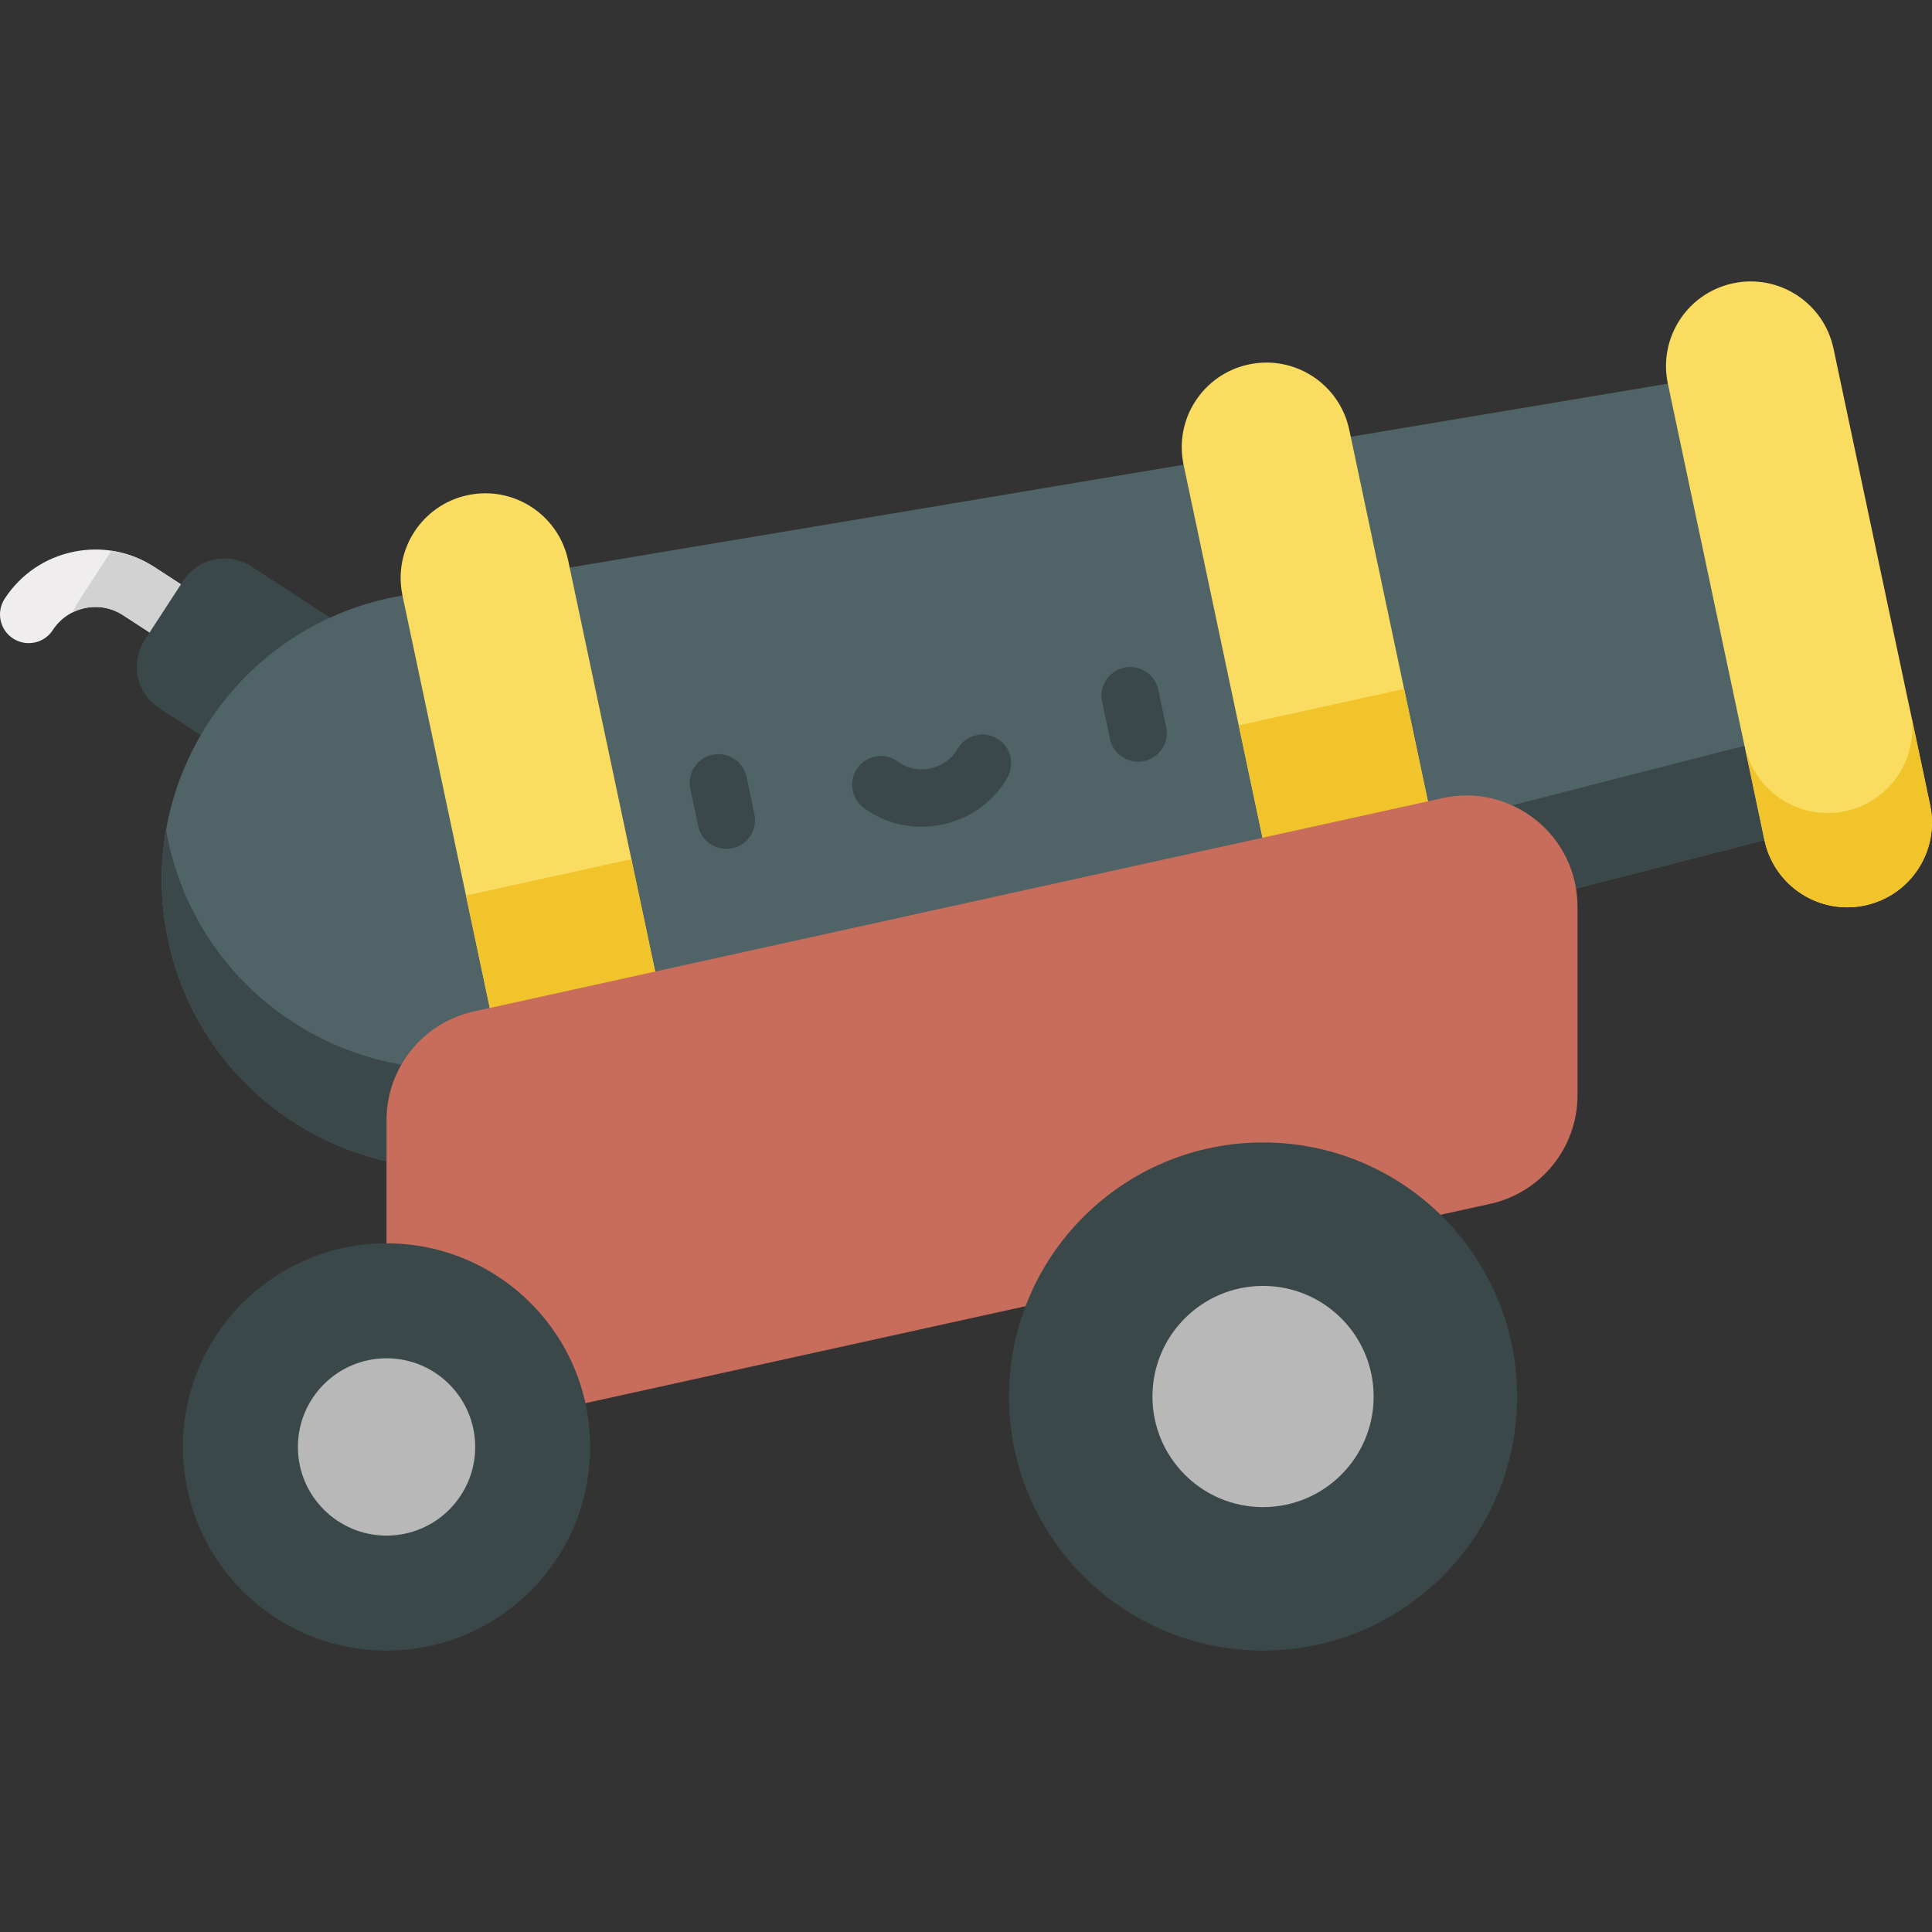 <?xml version="1.0" encoding="iso-8859-1"?>
<!-- Generator: Adobe Illustrator 19.0.0, SVG Export Plug-In . SVG Version: 6.00 Build 0)  -->
<svg version="1.1" id="Capa_1" xmlns="http://www.w3.org/2000/svg" xmlns:xlink="http://www.w3.org/1999/xlink" x="0px" y="0px"
	 viewBox="0 0 511.999 511.999" style="enable-background:new 0 0 511.999 511.999;" xml:space="preserve">
<rect x="0" y="0" width="511.999" height="511.999" fill="#333333" stroke="none"/>
<path style="fill:#EFEDEE;" d="M83.509,194.683c-1.423,0-2.862-0.399-4.144-1.232l-46.748-30.414
	c-3.014-1.961-6.613-2.63-10.129-1.886c-3.519,0.745-6.536,2.814-8.496,5.828c-2.293,3.524-7.009,4.521-10.53,2.23
	c-3.524-2.293-4.522-7.008-2.23-10.53c4.178-6.423,10.608-10.834,18.104-12.42c7.496-1.587,15.161-0.16,21.584,4.019l46.748,30.414
	c3.524,2.293,4.522,7.008,2.23,10.531C88.437,193.464,85.998,194.683,83.509,194.683z"/>
<path style="fill:#D2D2D2;" d="M87.667,180.691L40.92,150.277c-3.502-2.278-7.375-3.733-11.387-4.332l-8.196,12.599
	c-0.792,1.217-1.49,2.476-2.111,3.763c1.024-0.514,2.113-0.911,3.263-1.155c3.518-0.744,7.115-0.074,10.129,1.886l46.748,30.414
	c1.282,0.834,2.721,1.232,4.144,1.232c2.488,0,4.928-1.22,6.387-3.462C92.188,187.698,91.191,182.983,87.667,180.691z"/>
<path style="fill:#3A484A;" d="M48.561,153.915l-10.213,15.697c-3.928,6.036-2.217,14.113,3.819,18.04l44.041,28.654l24.434-37.556
	l-44.041-28.654C60.565,146.169,52.489,147.879,48.561,153.915z"/>
<path style="fill:#506366;" d="M44.521,249.01L44.521,249.01c9.005,42.541,51.644,69.004,93.762,58.191l329.32-84.549l9.144-65.153
	l-34.753-55.826l-335.332,56.145C63.775,164.999,35.515,206.469,44.521,249.01z"/>
<path style="fill:#3A484A;" d="M467.604,196.266l-329.32,84.549c-42.118,10.813-84.757-15.649-93.762-58.191l0,0
	c-0.191-0.9-0.341-1.798-0.498-2.697c-1.652,9.36-1.596,19.189,0.498,29.083l0,0c9.005,42.541,51.644,69.004,93.762,58.191
	l329.32-84.549l9.144-65.153l-3.022-4.854L467.604,196.266z"/>
<g>
	<path style="fill:#FADC60;" d="M106.662,157.818l31.621,149.383c2.567,12.124,14.475,19.872,26.599,17.305l0,0
		c12.124-2.567,19.872-14.475,17.305-26.599l-31.621-149.383c-2.567-12.124-14.475-19.872-26.599-17.305l0,0
		C111.843,133.785,104.096,145.694,106.662,157.818z"/>
	<path style="fill:#FADC60;" d="M313.66,123.175l27.904,131.822c2.567,12.124,14.475,19.872,26.599,17.305l0,0
		c12.124-2.567,19.872-14.475,17.305-26.599l-27.904-131.822c-2.567-12.124-14.475-19.872-26.599-17.305l0,0
		C318.841,99.142,311.094,111.051,313.66,123.175z"/>
	<path style="fill:#FADC60;" d="M441.995,101.673l25.609,120.98c2.567,12.124,14.475,19.872,26.599,17.305l0,0
		c12.124-2.567,19.872-14.475,17.305-26.599L485.899,92.379c-2.567-12.124-14.475-19.872-26.599-17.305l0,0
		C447.176,77.64,439.428,89.55,441.995,101.673z"/>
</g>
<path style="fill:#F2C42C;" d="M467.604,222.652c2.567,12.124,14.475,19.872,26.599,17.305l0,0
	c12.124-2.567,19.872-14.475,17.305-26.599l-4.923-23.256c1.523,11.509-6.048,22.429-17.595,24.872l0,0
	c-12.124,2.567-24.033-5.182-26.599-17.305L467.604,222.652z"/>
<g>
	<path style="fill:#3A484A;" d="M192.475,224.96c-3.52,0-6.681-2.455-7.439-6.036l-2.091-9.875c-0.871-4.112,1.758-8.152,5.87-9.023
		c4.112-0.87,8.152,1.758,9.023,5.87l2.091,9.875c0.871,4.112-1.758,8.152-5.87,9.023
		C193.528,224.906,192.998,224.96,192.475,224.96z"/>
	<path style="fill:#3A484A;" d="M301.599,201.861c-3.52,0-6.681-2.455-7.439-6.036l-2.091-9.875
		c-0.871-4.112,1.758-8.152,5.87-9.023c4.115-0.872,8.152,1.758,9.023,5.87l2.091,9.875c0.871,4.112-1.758,8.152-5.87,9.023
		C302.651,201.807,302.121,201.861,301.599,201.861z"/>
	<path style="fill:#3A484A;" d="M244.198,219.097c-5.542,0-10.929-1.742-15.335-5.048c-3.362-2.523-4.042-7.295-1.519-10.656
		c2.524-3.362,7.295-4.041,10.656-1.519c2.354,1.768,5.483,2.404,8.584,1.749c3.099-0.656,5.7-2.507,7.138-5.076
		c2.051-3.67,6.688-4.981,10.358-2.93c3.67,2.051,4.981,6.688,2.93,10.358c-3.579,6.404-9.875,10.975-17.272,12.541
		C247.894,218.905,246.037,219.097,244.198,219.097z"/>
</g>
<g>
	<path style="fill:#F2C42C;" d="M328.276,192.224l13.288,62.772c2.567,12.124,14.475,19.872,26.599,17.305
		c12.124-2.567,19.872-14.475,17.305-26.599l-13.364-63.133L328.276,192.224z"/>
	<path style="fill:#F2C42C;" d="M138.284,307.201c2.567,12.124,14.475,19.872,26.599,17.305l0,0
		c12.124-2.567,19.872-14.475,17.305-26.599l-14.866-70.227l-43.828,9.654L138.284,307.201z"/>
</g>
<path style="fill:#C86D5C;" d="M382.255,211.509l-256.691,56.547c-13.506,2.976-23.125,14.943-23.125,28.772v86.63l292.492-64.434
	c13.506-2.976,23.125-14.944,23.125-28.772v-49.97C418.056,221.456,400.64,207.459,382.255,211.509z"/>
<circle style="fill:#3A484A;" cx="102.44" cy="383.456" r="53.96"/>
<circle style="fill:#B8B8B8;" cx="102.44" cy="383.456" r="23.494"/>
<circle style="fill:#3A484A;" cx="334.722" cy="370.091" r="67.326"/>
<circle style="fill:#B8B8B8;" cx="334.722" cy="370.091" r="29.31"/>
<g>
</g>
<g>
</g>
<g>
</g>
<g>
</g>
<g>
</g>
<g>
</g>
<g>
</g>
<g>
</g>
<g>
</g>
<g>
</g>
<g>
</g>
<g>
</g>
<g>
</g>
<g>
</g>
<g>
</g>
</svg>

